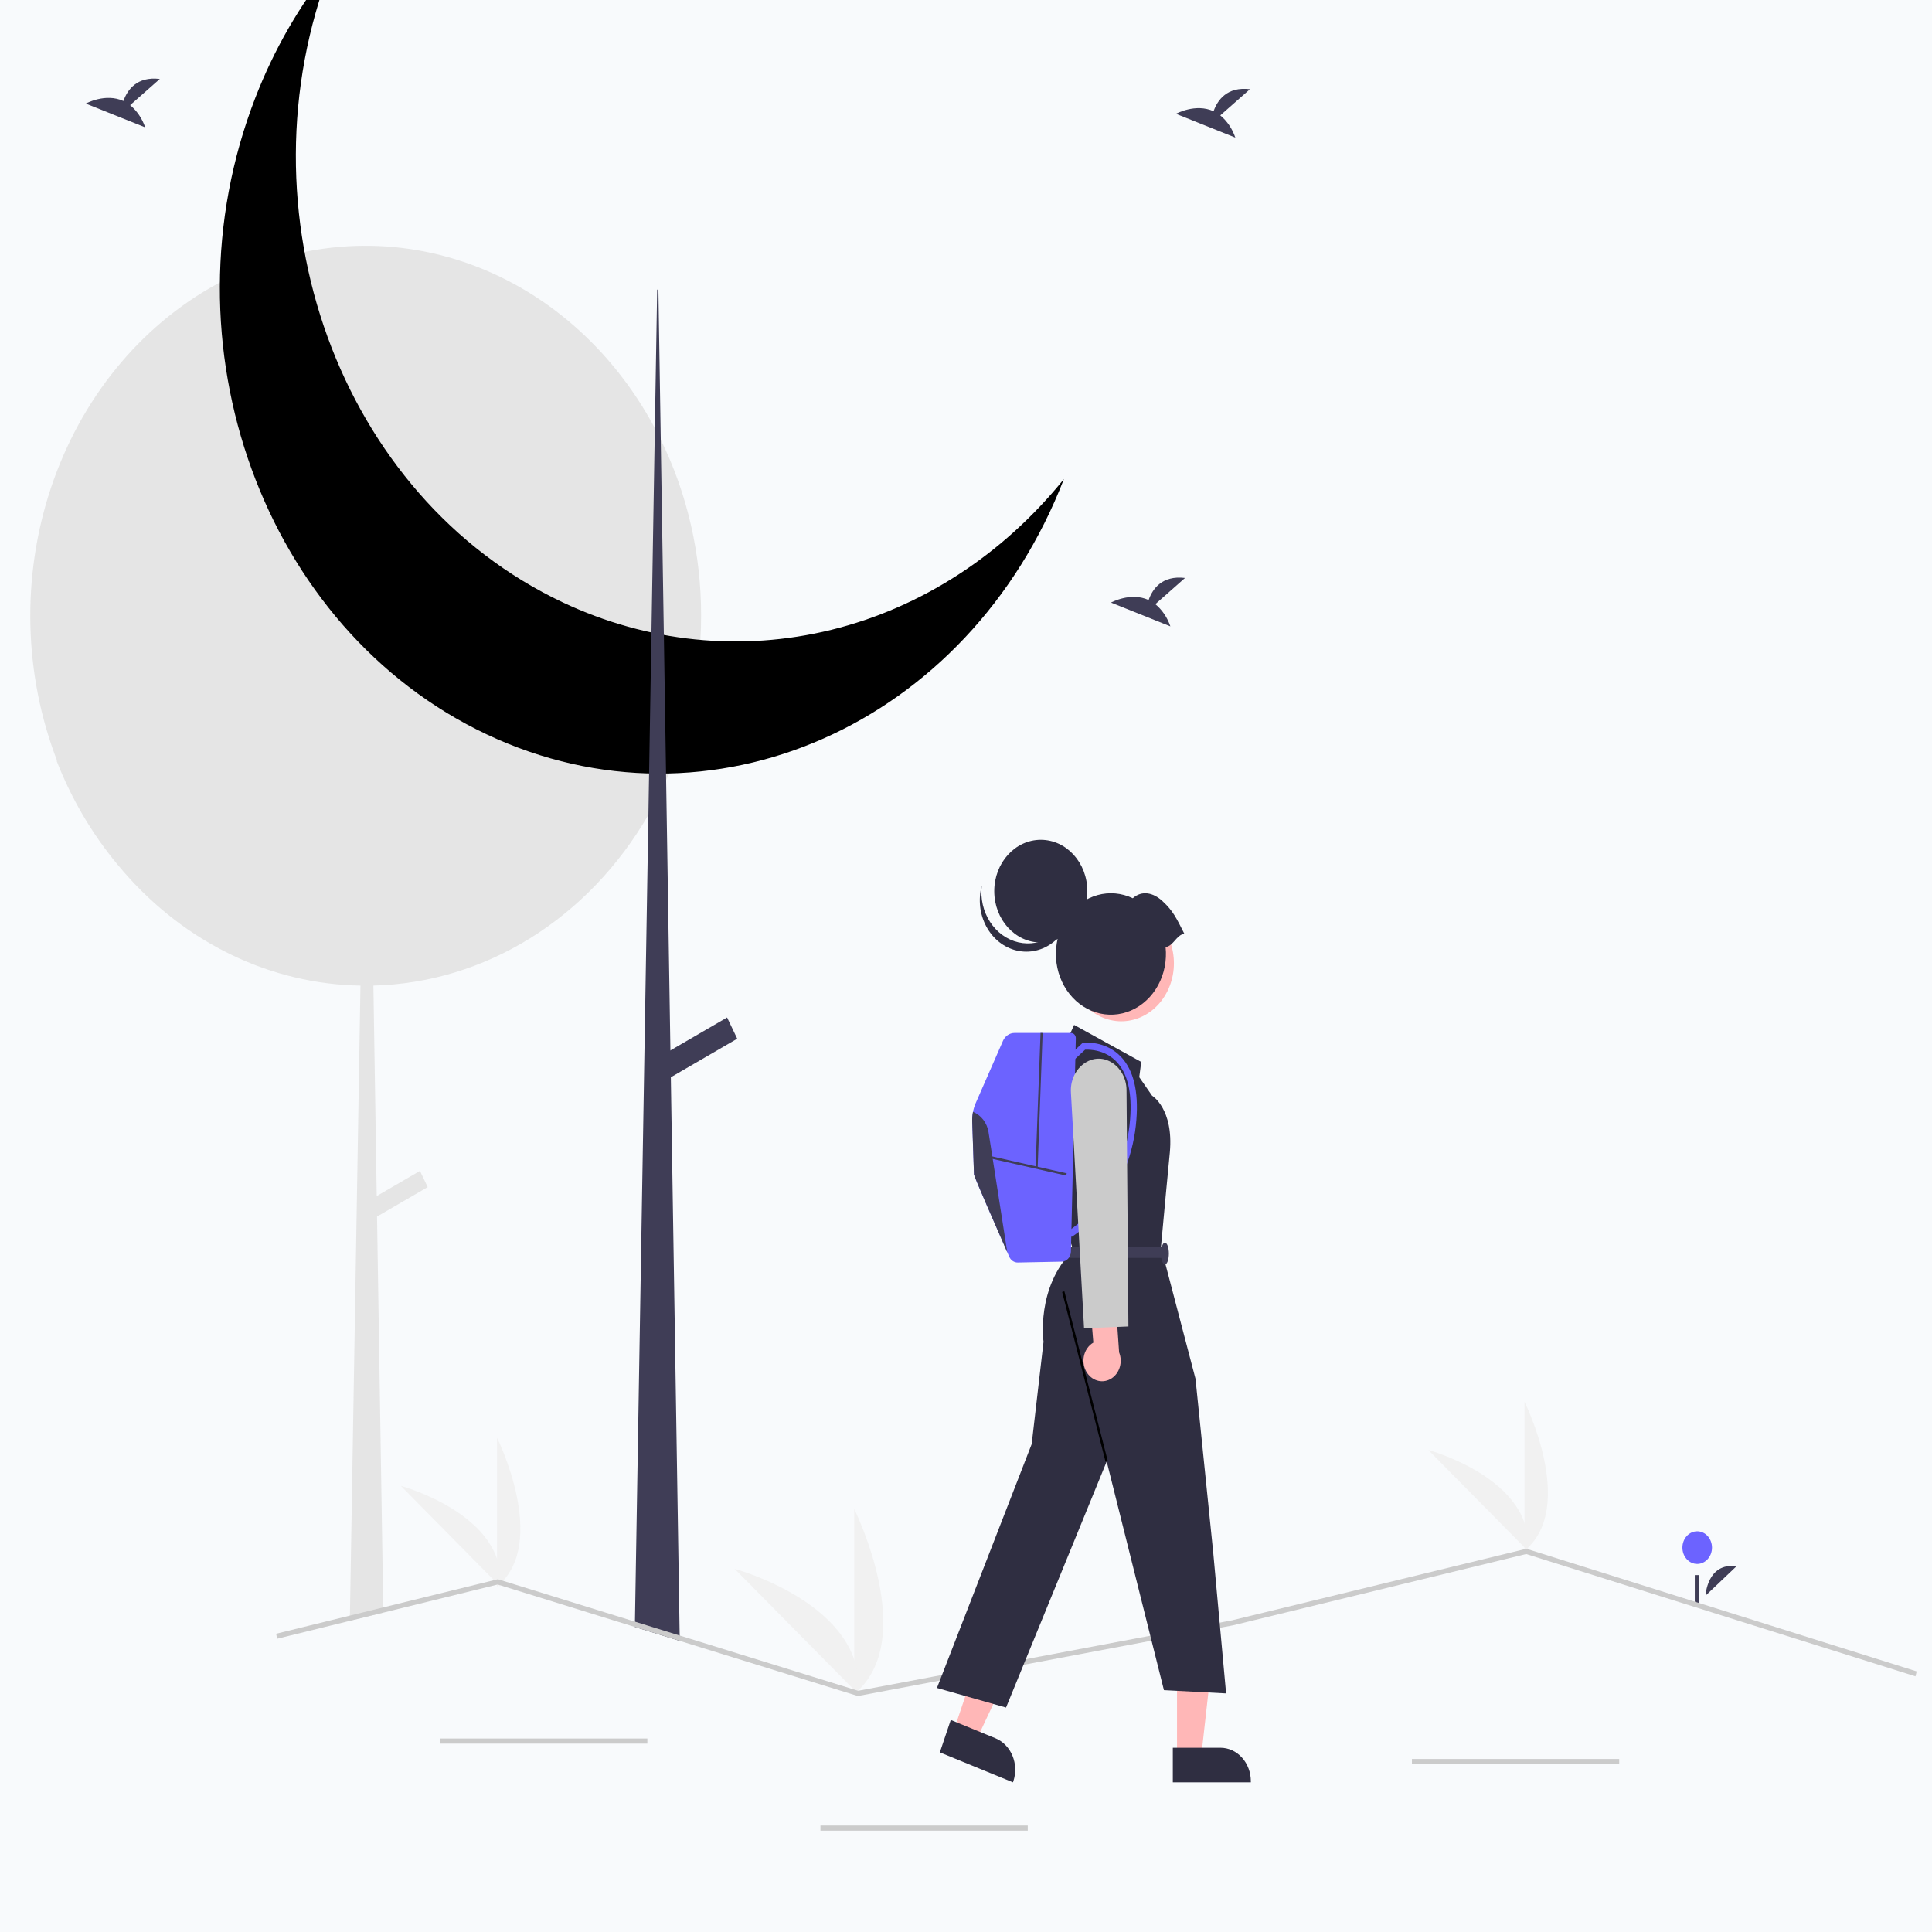 <?xml version="1.0" encoding="UTF-8" standalone="no" ?>
<!DOCTYPE svg PUBLIC "-//W3C//DTD SVG 1.1//EN" "http://www.w3.org/Graphics/SVG/1.1/DTD/svg11.dtd">
<svg xmlns="http://www.w3.org/2000/svg" xmlns:xlink="http://www.w3.org/1999/xlink" version="1.1" width="1080" height="1080" viewBox="0 0 1080 1080" xml:space="preserve">
<rect x="0" y="0" width="1080" height="1080" fill="#808080" stroke="none"/>
<desc>Created with Fabric.js 5.2.4</desc>
<defs>
</defs>
<g transform="matrix(1 0 0 1 540 540)" id="e8f7df77-b480-4848-9949-4159dca1e04d"  >
<rect style="stroke: none; stroke-width: 1; stroke-dasharray: none; stroke-linecap: butt; stroke-dashoffset: 0; stroke-linejoin: miter; stroke-miterlimit: 4; fill: rgb(255,255,255); fill-rule: nonzero; opacity: 1; visibility: hidden;" vector-effect="non-scaling-stroke"  x="-540" y="-540" rx="0" ry="0" width="1080" height="1080" />
</g>
<g transform="matrix(1 0 0 1 540 540)" id="6fed907e-700c-4f78-8205-2b10174e5abb"  >
</g>
<g transform="matrix(1.43 0 0 1.43 540 540)"  >
<g style=""   >
		<g transform="matrix(1 0 0 1 0 0)"  >
<path style="stroke: none; stroke-width: 1; stroke-dasharray: none; stroke-linecap: butt; stroke-dashoffset: 0; stroke-linejoin: miter; stroke-miterlimit: 4; fill: rgb(248,250,252); fill-rule: nonzero; opacity: 1;" vector-effect="non-scaling-stroke"  transform=" translate(-378.5, -642)" d="M 0 0 L 757 0 L 757 1284 L 0 1284 L 0 0 Z" stroke-linecap="round" />
</g>
		<g transform="matrix(1 0 0 1 295.16 240.32)"  >
<path style="stroke: none; stroke-width: 1; stroke-dasharray: none; stroke-linecap: butt; stroke-dashoffset: 0; stroke-linejoin: miter; stroke-miterlimit: 4; fill: rgb(63,61,86); fill-rule: nonzero; opacity: 1;" vector-effect="non-scaling-stroke"  transform=" translate(-673.66, -882.32)" d="M 667.597 888.141 C 667.597 888.141 668.16 875.11 679.716 876.625 Z" stroke-linecap="round" />
</g>
		<g transform="matrix(1 0 0 1 285.83 227.36)"  >
<path style="stroke: none; stroke-width: 1; stroke-dasharray: none; stroke-linecap: butt; stroke-dashoffset: 0; stroke-linejoin: miter; stroke-miterlimit: 4; fill: rgb(108,99,255); fill-rule: nonzero; opacity: 1;" vector-effect="non-scaling-stroke"  transform=" translate(-664.33, -869.36)" d="M 664.331 875.74 C 667.526 875.74 670.115 872.883 670.115 869.359 C 670.115 865.835 667.526 862.978 664.331 862.978 C 661.137 862.978 658.548 865.835 658.548 869.359 C 658.548 872.883 661.137 875.74 664.331 875.74 Z" stroke-linecap="round" />
</g>
		<g transform="matrix(1 0 0 1 285.71 244.41)"  >
<path style="stroke: none; stroke-width: 1; stroke-dasharray: none; stroke-linecap: butt; stroke-dashoffset: 0; stroke-linejoin: miter; stroke-miterlimit: 4; fill: rgb(63,61,86); fill-rule: nonzero; opacity: 1;" vector-effect="non-scaling-stroke"  transform=" translate(-664.21, -886.41)" d="M 665.023 880.104 L 663.39 880.104 L 663.39 892.713 L 665.023 892.713 L 665.023 880.104 Z" stroke-linecap="round" />
</g>
		<g transform="matrix(1 0 0 1 -234.67 -12.78)"  >
<path style="stroke: none; stroke-width: 1; stroke-dasharray: none; stroke-linecap: butt; stroke-dashoffset: 0; stroke-linejoin: miter; stroke-miterlimit: 4; fill: rgb(229,229,229); fill-rule: nonzero; opacity: 1;" vector-effect="non-scaling-stroke"  transform=" translate(-143.83, -629.22)" d="M 274.954 505.034 C 274.954 508.225 274.86 511.389 274.673 514.527 C 273.622 532.624 269.478 550.338 262.46 566.736 C 262.405 566.876 262.342 567.006 262.288 567.136 C 261.961 567.896 261.625 568.656 261.281 569.407 C 259.193 574.044 256.878 578.553 254.345 582.911 C 242.772 602.921 226.911 619.478 208.162 631.119 C 189.412 642.759 168.353 649.126 146.844 649.655 L 148.141 731.925 L 165.051 722.101 L 168.071 728.434 L 148.268 739.938 L 150.689 892.732 L 150.716 894.773 L 137.641 897.984 L 137.668 895.934 L 141.785 649.665 C 124.472 649.391 107.382 645.325 91.505 637.704 C 75.629 630.083 61.283 619.058 49.3 605.269 C 48.475 604.329 47.659 603.359 46.861 602.398 C 46.825 602.358 46.798 602.318 46.77 602.288 C 36.786 590.276 28.712 576.491 22.888 561.514 C 23.015 561.674 23.151 561.824 23.278 561.984 C 10.114 528.022 9.221 489.791 20.782 455.126 C 32.343 420.461 55.483 391.986 85.46 375.537 C 85.913 375.287 86.376 375.047 86.829 374.797 C 116.481 359.039 150.418 356.148 181.911 366.696 C 213.405 377.244 240.157 400.462 256.865 431.747 C 257.663 433.228 258.434 434.738 259.177 436.259 C 269.556 457.372 274.98 481.015 274.954 505.034 Z" stroke-linecap="round" />
</g>
		<g transform="matrix(1 0 0 1 -126.7 -233.13)"  >
<path style="stroke: none; stroke-width: 1; stroke-dasharray: none; stroke-linecap: butt; stroke-dashoffset: 0; stroke-linejoin: miter; stroke-miterlimit: 4; fill: rgb(0,0,0); fill-rule: nonzero; opacity: 1;" vector-effect="non-scaling-stroke"  transform=" translate(-251.8, -408.87)" d="M 130.41 250.965 C 93.097 347.26 133.604 458.694 220.885 499.86 C 253.999 515.479 290.724 519.226 325.873 510.574 C 361.022 501.922 392.82 481.306 416.776 451.639 C 379.467 547.937 278.465 592.634 191.182 551.472 C 103.899 510.31 63.386 398.877 100.695 302.579 C 108.004 283.714 118.039 266.283 130.41 250.965 Z" stroke-linecap="round" />
</g>
		<g transform="matrix(1 0 0 1 -120.67 -0.29)"  >
<path style="stroke: none; stroke-width: 1; stroke-dasharray: none; stroke-linecap: butt; stroke-dashoffset: 0; stroke-linejoin: miter; stroke-miterlimit: 4; fill: rgb(63,61,86); fill-rule: nonzero; opacity: 1;" vector-effect="non-scaling-stroke"  transform=" translate(-257.83, -641.71)" d="M 266.604 905.817 L 249.05 900.385 L 249.086 898.304 L 254.345 582.911 L 254.608 567.186 L 254.617 566.726 L 256.865 431.757 L 256.865 431.747 L 257.772 377.608 L 258.253 377.608 L 259.177 436.259 L 261.245 566.766 L 261.245 567.166 L 261.281 569.397 L 261.281 569.407 L 266.567 903.716 L 266.604 905.817 Z" stroke-linecap="round" />
</g>
		<g transform="matrix(1 0 0 1 -105.62 32.52)"  >
<path style="stroke: none; stroke-width: 1; stroke-dasharray: none; stroke-linecap: butt; stroke-dashoffset: 0; stroke-linejoin: miter; stroke-miterlimit: 4; fill: rgb(63,61,86); fill-rule: nonzero; opacity: 1;" vector-effect="non-scaling-stroke"  transform=" translate(-272.88, -674.52)" d="M 285.109 662.121 L 256.701 678.622 L 260.66 686.919 L 289.068 670.418 L 285.109 662.121 Z" stroke-linecap="round" />
</g>
		<g transform="matrix(1 0 0 1 -165.08 302.99)"  >
<path style="stroke: none; stroke-width: 1; stroke-dasharray: none; stroke-linecap: butt; stroke-dashoffset: 0; stroke-linejoin: miter; stroke-miterlimit: 4; fill: rgb(203,203,203); fill-rule: nonzero; opacity: 1;" vector-effect="non-scaling-stroke"  transform=" translate(-213.42, -944.99)" d="M 253.937 943.987 L 172.902 943.987 L 172.902 945.988 L 253.937 945.988 L 253.937 943.987 Z" stroke-linecap="round" />
</g>
		<g transform="matrix(1 0 0 1 -16.38 337)"  >
<path style="stroke: none; stroke-width: 1; stroke-dasharray: none; stroke-linecap: butt; stroke-dashoffset: 0; stroke-linejoin: miter; stroke-miterlimit: 4; fill: rgb(203,203,203); fill-rule: nonzero; opacity: 1;" vector-effect="non-scaling-stroke"  transform=" translate(-362.12, -979)" d="M 402.638 977.999 L 321.603 977.999 L 321.603 980 L 402.638 980 L 402.638 977.999 Z" stroke-linecap="round" />
</g>
		<g transform="matrix(1 0 0 1 214.83 310.99)"  >
<path style="stroke: none; stroke-width: 1; stroke-dasharray: none; stroke-linecap: butt; stroke-dashoffset: 0; stroke-linejoin: miter; stroke-miterlimit: 4; fill: rgb(203,203,203); fill-rule: nonzero; opacity: 1;" vector-effect="non-scaling-stroke"  transform=" translate(-593.33, -952.99)" d="M 633.85 951.99 L 552.815 951.99 L 552.815 953.991 L 633.85 953.991 L 633.85 951.99 Z" stroke-linecap="round" />
</g>
		<g transform="matrix(1 0 0 1 222.91 199.49)"  >
<path style="stroke: none; stroke-width: 1; stroke-dasharray: none; stroke-linecap: butt; stroke-dashoffset: 0; stroke-linejoin: miter; stroke-miterlimit: 4; fill: rgb(241,241,241); fill-rule: nonzero; opacity: 1;" vector-effect="non-scaling-stroke"  transform=" translate(-601.41, -841.49)" d="M 596.838 870.584 L 596.838 812.39 C 596.838 812.39 617.394 853.647 596.838 870.584 Z" stroke-linecap="round" />
</g>
		<g transform="matrix(1 0 0 1 200.24 208.9)"  >
<path style="stroke: none; stroke-width: 1; stroke-dasharray: none; stroke-linecap: butt; stroke-dashoffset: 0; stroke-linejoin: miter; stroke-miterlimit: 4; fill: rgb(241,241,241); fill-rule: nonzero; opacity: 1;" vector-effect="non-scaling-stroke"  transform=" translate(-578.74, -850.9)" d="M 598.107 870.574 L 559.251 831.219 C 559.251 831.219 600.7 842.414 598.107 870.574 Z" stroke-linecap="round" />
</g>
		<g transform="matrix(1 0 0 1 -178.77 213.49)"  >
<path style="stroke: none; stroke-width: 1; stroke-dasharray: none; stroke-linecap: butt; stroke-dashoffset: 0; stroke-linejoin: miter; stroke-miterlimit: 4; fill: rgb(241,241,241); fill-rule: nonzero; opacity: 1;" vector-effect="non-scaling-stroke"  transform=" translate(-199.73, -855.49)" d="M 195.163 884.59 L 195.163 826.395 C 195.163 826.395 215.719 867.652 195.163 884.59 Z" stroke-linecap="round" />
</g>
		<g transform="matrix(1 0 0 1 -201.44 222.9)"  >
<path style="stroke: none; stroke-width: 1; stroke-dasharray: none; stroke-linecap: butt; stroke-dashoffset: 0; stroke-linejoin: miter; stroke-miterlimit: 4; fill: rgb(241,241,241); fill-rule: nonzero; opacity: 1;" vector-effect="non-scaling-stroke"  transform=" translate(-177.06, -864.9)" d="M 196.433 884.579 L 157.577 845.224 C 157.577 845.224 199.026 856.419 196.433 884.579 Z" stroke-linecap="round" />
</g>
		<g transform="matrix(1 0 0 1 -38.02 248.42)"  >
<path style="stroke: none; stroke-width: 1; stroke-dasharray: none; stroke-linecap: butt; stroke-dashoffset: 0; stroke-linejoin: miter; stroke-miterlimit: 4; fill: rgb(241,241,241); fill-rule: nonzero; opacity: 1;" vector-effect="non-scaling-stroke"  transform=" translate(-340.48, -890.42)" d="M 334.797 926.605 L 334.797 854.239 C 334.797 854.239 360.359 905.543 334.797 926.605 Z" stroke-linecap="round" />
</g>
		<g transform="matrix(1 0 0 1 -66.21 260.12)"  >
<path style="stroke: none; stroke-width: 1; stroke-dasharray: none; stroke-linecap: butt; stroke-dashoffset: 0; stroke-linejoin: miter; stroke-miterlimit: 4; fill: rgb(241,241,241); fill-rule: nonzero; opacity: 1;" vector-effect="non-scaling-stroke"  transform=" translate(-312.29, -902.12)" d="M 336.376 926.592 L 288.058 877.653 C 288.058 877.653 339.6 891.574 336.376 926.592 Z" stroke-linecap="round" />
</g>
		<g transform="matrix(1 0 0 1 50.99 256.59)"  >
<path style="stroke: none; stroke-width: 1; stroke-dasharray: none; stroke-linecap: butt; stroke-dashoffset: 0; stroke-linejoin: miter; stroke-miterlimit: 4; fill: rgb(203,203,203); fill-rule: nonzero; opacity: 1;" vector-effect="non-scaling-stroke"  transform=" translate(-429.49, -898.59)" d="M 750.154 917.751 L 749.656 919.682 L 597.482 871.865 L 482.846 899.745 L 336.239 927.375 L 336.04 927.315 L 266.604 905.817 L 249.05 900.385 L 195.436 883.779 L 150.716 894.773 L 137.641 897.984 L 109.216 904.977 L 108.826 903.026 L 137.668 895.934 L 150.689 892.732 L 195.49 881.718 L 195.708 881.779 L 249.086 898.304 L 266.567 903.716 L 336.33 925.324 L 482.492 897.784 L 597.536 869.804 L 597.763 869.864 L 750.154 917.751 Z" stroke-linecap="round" />
</g>
		<g transform="matrix(1 0 0 1 96.54 -333.37)"  >
<path style="stroke: none; stroke-width: 1; stroke-dasharray: none; stroke-linecap: butt; stroke-dashoffset: 0; stroke-linejoin: miter; stroke-miterlimit: 4; fill: rgb(63,61,86); fill-rule: nonzero; opacity: 1;" vector-effect="non-scaling-stroke"  transform=" translate(-475.04, -308.63)" d="M 477.905 309.48 L 489.507 299.243 C 480.494 298.146 476.791 303.569 475.275 307.861 C 468.234 304.636 460.57 308.863 460.57 308.863 L 483.782 318.16 C 482.611 314.709 480.572 311.698 477.905 309.48 Z" stroke-linecap="round" />
</g>
		<g transform="matrix(1 0 0 1 -329.62 -337.37)"  >
<path style="stroke: none; stroke-width: 1; stroke-dasharray: none; stroke-linecap: butt; stroke-dashoffset: 0; stroke-linejoin: miter; stroke-miterlimit: 4; fill: rgb(63,61,86); fill-rule: nonzero; opacity: 1;" vector-effect="non-scaling-stroke"  transform=" translate(-48.88, -304.63)" d="M 51.75 305.479 L 63.351 295.242 C 54.338 294.145 50.635 299.568 49.12 303.86 C 42.079 300.634 34.414 304.862 34.414 304.862 L 57.626 314.159 C 56.455 310.708 54.416 307.697 51.75 305.479 Z" stroke-linecap="round" />
</g>
		<g transform="matrix(1 0 0 1 71.15 -142.3)"  >
<path style="stroke: none; stroke-width: 1; stroke-dasharray: none; stroke-linecap: butt; stroke-dashoffset: 0; stroke-linejoin: miter; stroke-miterlimit: 4; fill: rgb(63,61,86); fill-rule: nonzero; opacity: 1;" vector-effect="non-scaling-stroke"  transform=" translate(-449.65, -499.7)" d="M 452.517 500.549 L 464.119 490.312 C 455.106 489.215 451.403 494.638 449.887 498.93 C 442.846 495.704 435.182 499.932 435.182 499.932 L 458.394 509.229 C 457.223 505.778 455.184 502.767 452.517 500.549 Z" stroke-linecap="round" />
</g>
		<g transform="matrix(1 0 0 1 8.12 281.8)"  >
<path style="stroke: none; stroke-width: 1; stroke-dasharray: none; stroke-linecap: butt; stroke-dashoffset: 0; stroke-linejoin: miter; stroke-miterlimit: 4; fill: rgb(255,183,183); fill-rule: nonzero; opacity: 1;" vector-effect="non-scaling-stroke"  transform=" translate(-386.62, -923.8)" d="M 373.728 940.848 L 382.595 944.482 L 399.52 908.479 L 386.434 903.115 L 373.728 940.848 Z" stroke-linecap="round" />
</g>
		<g transform="matrix(1 0 0 1 4.51 306.92)"  >
<path style="stroke: none; stroke-width: 1; stroke-dasharray: none; stroke-linecap: butt; stroke-dashoffset: 0; stroke-linejoin: miter; stroke-miterlimit: 4; fill: rgb(47,46,65); fill-rule: nonzero; opacity: 1;" vector-effect="non-scaling-stroke"  transform=" translate(-383.01, -948.92)" d="M 372.542 936.726 L 390.004 943.884 C 392.955 945.094 395.35 947.548 396.661 950.706 C 397.973 953.864 398.094 957.467 396.997 960.723 L 396.863 961.122 L 368.273 949.403 L 372.542 936.726 Z" stroke-linecap="round" />
</g>
		<g transform="matrix(1 0 0 1 89.47 288.88)"  >
<path style="stroke: none; stroke-width: 1; stroke-dasharray: none; stroke-linecap: butt; stroke-dashoffset: 0; stroke-linejoin: miter; stroke-miterlimit: 4; fill: rgb(255,183,183); fill-rule: nonzero; opacity: 1;" vector-effect="non-scaling-stroke"  transform=" translate(-467.97, -930.88)" d="M 460.987 951.006 L 470.446 951.005 L 474.946 910.753 L 460.985 910.754 L 460.987 951.006 Z" stroke-linecap="round" />
</g>
		<g transform="matrix(1 0 0 1 96.1 312.36)"  >
<path style="stroke: none; stroke-width: 1; stroke-dasharray: none; stroke-linecap: butt; stroke-dashoffset: 0; stroke-linejoin: miter; stroke-miterlimit: 4; fill: rgb(47,46,65); fill-rule: nonzero; opacity: 1;" vector-effect="non-scaling-stroke"  transform=" translate(-474.6, -954.36)" d="M 459.345 947.599 L 477.973 947.598 C 481.122 947.598 484.142 948.978 486.368 951.434 C 488.594 953.89 489.845 957.222 489.845 960.695 L 489.845 961.121 L 459.346 961.122 L 459.345 947.599 Z" stroke-linecap="round" />
</g>
		<g transform="matrix(1 0 0 1 45.16 156.46)"  >
<path style="stroke: none; stroke-width: 1; stroke-dasharray: none; stroke-linecap: butt; stroke-dashoffset: 0; stroke-linejoin: miter; stroke-miterlimit: 4; fill: rgb(47,46,65); fill-rule: nonzero; opacity: 1;" vector-effect="non-scaling-stroke"  transform=" translate(-423.66, -798.46)" d="M 417.68 671.837 L 420.767 665.027 L 446.999 679.498 L 446.227 685.456 L 451.242 692.692 C 451.242 692.692 459.729 697.799 458.186 714.824 L 456.643 730.997 L 454.714 751.852 L 468.216 803.351 L 475.16 871.45 L 480.175 926.354 L 455.872 925.077 L 433.497 835.698 L 394.148 931.887 L 367.144 924.226 L 404.178 828.888 L 408.808 788.88 C 408.808 788.88 405.721 767.6 420.381 753.129 L 418.066 745.468 L 418.066 736.027 L 410.351 690.99 L 417.68 671.837 Z" stroke-linecap="round" />
</g>
		<g transform="matrix(1 0 0 1 46.51 160.5)"  >
<path style="stroke: none; stroke-width: 1; stroke-dasharray: none; stroke-linecap: butt; stroke-dashoffset: 0; stroke-linejoin: miter; stroke-miterlimit: 4; fill: rgb(0,0,0); fill-rule: nonzero; opacity: 1;" vector-effect="non-scaling-stroke"  transform=" translate(-425.01, -802.5)" d="M 416.959 769.167 L 416.087 769.438 L 433.061 835.834 L 433.933 835.562 L 416.959 769.167 Z" stroke-linecap="round" />
</g>
		<g transform="matrix(1 0 0 1 58.85 111.98)"  >
<path style="stroke: none; stroke-width: 1; stroke-dasharray: none; stroke-linecap: butt; stroke-dashoffset: 0; stroke-linejoin: miter; stroke-miterlimit: 4; fill: rgb(63,61,86); fill-rule: nonzero; opacity: 1;" vector-effect="non-scaling-stroke"  transform=" translate(-437.35, -753.98)" d="M 418.452 756.108 L 456.257 756.108 L 456.257 751.852 L 418.452 751.852 L 418.452 756.108 Z" stroke-linecap="round" />
</g>
		<g transform="matrix(1 0 0 1 77.76 112.41)"  >
<path style="stroke: none; stroke-width: 1; stroke-dasharray: none; stroke-linecap: butt; stroke-dashoffset: 0; stroke-linejoin: miter; stroke-miterlimit: 4; fill: rgb(63,61,86); fill-rule: nonzero; opacity: 1;" vector-effect="non-scaling-stroke"  transform=" translate(-456.26, -754.41)" d="M 456.257 758.662 C 457.11 758.662 457.801 756.756 457.801 754.406 C 457.801 752.055 457.11 750.15 456.257 750.15 C 455.405 750.15 454.714 752.055 454.714 754.406 C 454.714 756.756 455.405 758.662 456.257 758.662 Z" stroke-linecap="round" />
</g>
		<g transform="matrix(1 0 0 1 60.71 -1.08)"  >
<path style="stroke: none; stroke-width: 1; stroke-dasharray: none; stroke-linecap: butt; stroke-dashoffset: 0; stroke-linejoin: miter; stroke-miterlimit: 4; fill: rgb(255,183,183); fill-rule: nonzero; opacity: 1;" vector-effect="non-scaling-stroke"  transform=" translate(-439.21, -640.92)" d="M 457.254 651.802 C 462.702 640.806 459.039 627.02 449.073 621.009 C 439.107 614.999 426.611 619.04 421.163 630.035 C 415.715 641.031 419.378 654.817 429.344 660.828 C 439.31 666.839 451.806 662.798 457.254 651.802 Z" stroke-linecap="round" />
</g>
		<g transform="matrix(1 0 0 1 29.24 -29.25)"  >
<path style="stroke: none; stroke-width: 1; stroke-dasharray: none; stroke-linecap: butt; stroke-dashoffset: 0; stroke-linejoin: miter; stroke-miterlimit: 4; fill: rgb(47,46,65); fill-rule: nonzero; opacity: 1;" vector-effect="non-scaling-stroke"  transform=" translate(-407.74, -612.75)" d="M 407.738 632.819 C 417.786 632.819 425.932 623.832 425.932 612.746 C 425.932 601.66 417.786 592.673 407.738 592.673 C 397.69 592.673 389.544 601.66 389.544 612.746 C 389.544 623.832 397.69 632.819 407.738 632.819 Z" stroke-linecap="round" />
</g>
		<g transform="matrix(1 0 0 1 23.52 -18.5)"  >
<path style="stroke: none; stroke-width: 1; stroke-dasharray: none; stroke-linecap: butt; stroke-dashoffset: 0; stroke-linejoin: miter; stroke-miterlimit: 4; fill: rgb(47,46,65); fill-rule: nonzero; opacity: 1;" vector-effect="non-scaling-stroke"  transform=" translate(-402.02, -623.5)" d="M 384.65 610.596 C 383.932 613.255 383.722 616.05 384.033 618.804 C 384.344 621.558 385.169 624.21 386.456 626.594 C 387.742 628.979 389.464 631.042 391.51 632.656 C 393.556 634.269 395.884 635.397 398.345 635.968 C 400.806 636.539 403.348 636.54 405.81 635.973 C 408.272 635.405 410.601 634.28 412.649 632.67 C 414.697 631.059 416.42 628.997 417.71 626.615 C 419 624.232 419.827 621.581 420.141 618.828 C 418.837 623.656 415.936 627.768 412.012 630.346 C 408.088 632.923 403.429 633.779 398.96 632.742 C 394.49 631.706 390.538 628.853 387.887 624.75 C 385.236 620.648 384.08 615.595 384.65 610.596 Z" stroke-linecap="round" />
</g>
		<g transform="matrix(1 0 0 1 60.24 -4.7)"  >
<path style="stroke: none; stroke-width: 1; stroke-dasharray: none; stroke-linecap: butt; stroke-dashoffset: 0; stroke-linejoin: miter; stroke-miterlimit: 4; fill: rgb(47,46,65); fill-rule: nonzero; opacity: 1;" vector-effect="non-scaling-stroke"  transform=" translate(-438.74, -637.3)" d="M 456.526 634.619 C 457.06 639.808 456.028 645.046 453.59 649.522 C 451.152 653.997 447.444 657.461 443.041 659.376 C 438.637 661.291 433.784 661.55 429.234 660.113 C 424.683 658.676 420.69 655.624 417.871 651.429 C 415.053 647.233 413.567 642.13 413.644 636.909 C 413.722 631.687 415.358 626.64 418.299 622.549 C 421.24 618.457 425.322 615.551 429.913 614.279 C 434.503 613.006 439.346 613.44 443.69 615.513 C 447.283 612.316 451.738 613.307 455.359 616.681 C 459.454 620.496 460.67 623.116 463.846 629.39 C 460.723 629.874 459.65 634.135 456.526 634.619 Z" stroke-linecap="round" />
</g>
		<g transform="matrix(1 0 0 1 22.68 71.04)"  >
<path style="stroke: none; stroke-width: 1; stroke-dasharray: none; stroke-linecap: butt; stroke-dashoffset: 0; stroke-linejoin: miter; stroke-miterlimit: 4; fill: rgb(108,99,255); fill-rule: nonzero; opacity: 1;" vector-effect="non-scaling-stroke"  transform=" translate(-401.18, -713.04)" d="M 380.93 702.855 C 381.16 709.579 381.616 722.815 381.616 723.49 C 381.616 724.202 390.711 744.978 394.64 753.92 L 394.64 753.924 C 394.92 754.555 395.171 755.126 395.392 755.629 C 395.696 756.323 396.174 756.906 396.769 757.31 C 397.364 757.713 398.052 757.92 398.75 757.905 L 415.921 757.565 C 416.865 757.548 417.766 757.128 418.436 756.395 C 419.106 755.661 419.493 754.671 419.517 753.63 L 421.432 670.285 C 421.439 670.01 421.395 669.737 421.304 669.481 C 421.213 669.225 421.077 668.992 420.903 668.795 C 420.729 668.598 420.521 668.441 420.292 668.334 C 420.062 668.227 419.816 668.172 419.566 668.172 L 397.423 668.172 C 396.487 668.172 395.571 668.464 394.779 669.012 C 393.986 669.561 393.35 670.344 392.943 671.273 L 382.315 695.532 C 381.319 697.811 380.843 700.326 380.93 702.855 Z" stroke-linecap="round" />
</g>
		<g transform="matrix(1 0 0 1 53.37 67.94)"  >
<path style="stroke: none; stroke-width: 1; stroke-dasharray: none; stroke-linecap: butt; stroke-dashoffset: 0; stroke-linejoin: miter; stroke-miterlimit: 4; fill: rgb(108,99,255); fill-rule: nonzero; opacity: 1;" vector-effect="non-scaling-stroke"  transform=" translate(-431.87, -709.94)" d="M 419.816 747.91 C 424.222 744.964 428.181 741.273 431.548 736.971 C 439.372 727.263 444.13 715.016 445.109 702.07 C 445.982 690.994 443.989 682.76 439.188 677.599 C 433.084 671.037 424.776 671.991 424.425 672.035 L 424.053 672.081 L 418.425 677.336 L 420.018 679.413 L 425.054 674.711 C 426.595 674.626 432.889 674.607 437.487 679.569 C 441.719 684.136 443.456 691.627 442.652 701.835 C 441.721 714.161 437.202 725.824 429.769 735.083 C 426.563 739.175 422.804 742.698 418.626 745.528 L 419.816 747.91 Z" stroke-linecap="round" />
</g>
		<g transform="matrix(1 0 0 1 24.28 78.09)"  >
<path style="stroke: none; stroke-width: 1; stroke-dasharray: none; stroke-linecap: butt; stroke-dashoffset: 0; stroke-linejoin: miter; stroke-miterlimit: 4; fill: rgb(63,61,86); fill-rule: nonzero; opacity: 1;" vector-effect="non-scaling-stroke"  transform=" translate(-402.78, -720.09)" d="M 387.863 716.246 L 387.698 717.134 L 417.7 723.933 L 417.866 723.044 L 387.863 716.246 Z" stroke-linecap="round" />
</g>
		<g transform="matrix(1 0 0 1 28.57 52.51)"  >
<path style="stroke: none; stroke-width: 1; stroke-dasharray: none; stroke-linecap: butt; stroke-dashoffset: 0; stroke-linejoin: miter; stroke-miterlimit: 4; fill: rgb(63,61,86); fill-rule: nonzero; opacity: 1;" vector-effect="non-scaling-stroke"  transform=" translate(-407.07, -694.51)" d="M 407.638 668.154 L 405.689 720.823 L 406.511 720.86 L 408.459 668.19 L 407.638 668.154 Z" stroke-linecap="round" />
</g>
		<g transform="matrix(1 0 0 1 9.28 84.47)"  >
<path style="stroke: none; stroke-width: 1; stroke-dasharray: none; stroke-linecap: butt; stroke-dashoffset: 0; stroke-linejoin: miter; stroke-miterlimit: 4; fill: rgb(63,61,86); fill-rule: nonzero; opacity: 1;" vector-effect="non-scaling-stroke"  transform=" translate(-387.78, -726.47)" d="M 380.93 702.855 C 381.16 709.579 381.616 722.815 381.616 723.49 C 381.616 724.202 390.711 744.978 394.64 753.92 L 387.317 707.004 C 387.033 705.199 386.321 703.509 385.251 702.107 C 384.182 700.706 382.794 699.643 381.23 699.028 C 380.984 700.284 380.883 701.57 380.93 702.855 Z" stroke-linecap="round" />
</g>
		<g transform="matrix(1 0 0 1 53.19 143.84)"  >
<path style="stroke: none; stroke-width: 1; stroke-dasharray: none; stroke-linecap: butt; stroke-dashoffset: 0; stroke-linejoin: miter; stroke-miterlimit: 4; fill: rgb(255,183,183); fill-rule: nonzero; opacity: 1;" vector-effect="non-scaling-stroke"  transform=" translate(-431.69, -785.84)" d="M 425.926 801.178 C 425.278 800.256 424.821 799.189 424.587 798.051 C 424.353 796.913 424.348 795.732 424.572 794.592 C 424.796 793.451 425.244 792.379 425.885 791.451 C 426.526 790.522 427.343 789.76 428.279 789.217 L 426.791 771.051 L 436.576 767.361 L 438.352 793.047 C 439.073 794.844 439.173 796.869 438.631 798.741 C 438.089 800.612 436.944 802.2 435.412 803.202 C 433.881 804.204 432.069 804.552 430.321 804.179 C 428.573 803.806 427.009 802.738 425.926 801.178 Z" stroke-linecap="round" />
</g>
		<g transform="matrix(1 0 0 1 52.24 88.91)"  >
<path style="stroke: none; stroke-width: 1; stroke-dasharray: none; stroke-linecap: butt; stroke-dashoffset: 0; stroke-linejoin: miter; stroke-miterlimit: 4; fill: rgb(203,203,203); fill-rule: nonzero; opacity: 1;" vector-effect="non-scaling-stroke"  transform=" translate(-430.74, -730.91)" d="M 419.522 691.539 C 419.331 688.78 419.977 686.03 421.36 683.722 C 422.743 681.414 424.783 679.679 427.158 678.792 C 429.252 678.029 431.514 678.031 433.607 678.798 C 435.847 679.64 437.79 681.238 439.162 683.365 C 440.534 685.492 441.266 688.041 441.254 690.651 L 441.987 782.907 L 424.648 783.6 L 419.522 691.539 Z" stroke-linecap="round" />
</g>
</g>
</g>
</svg>